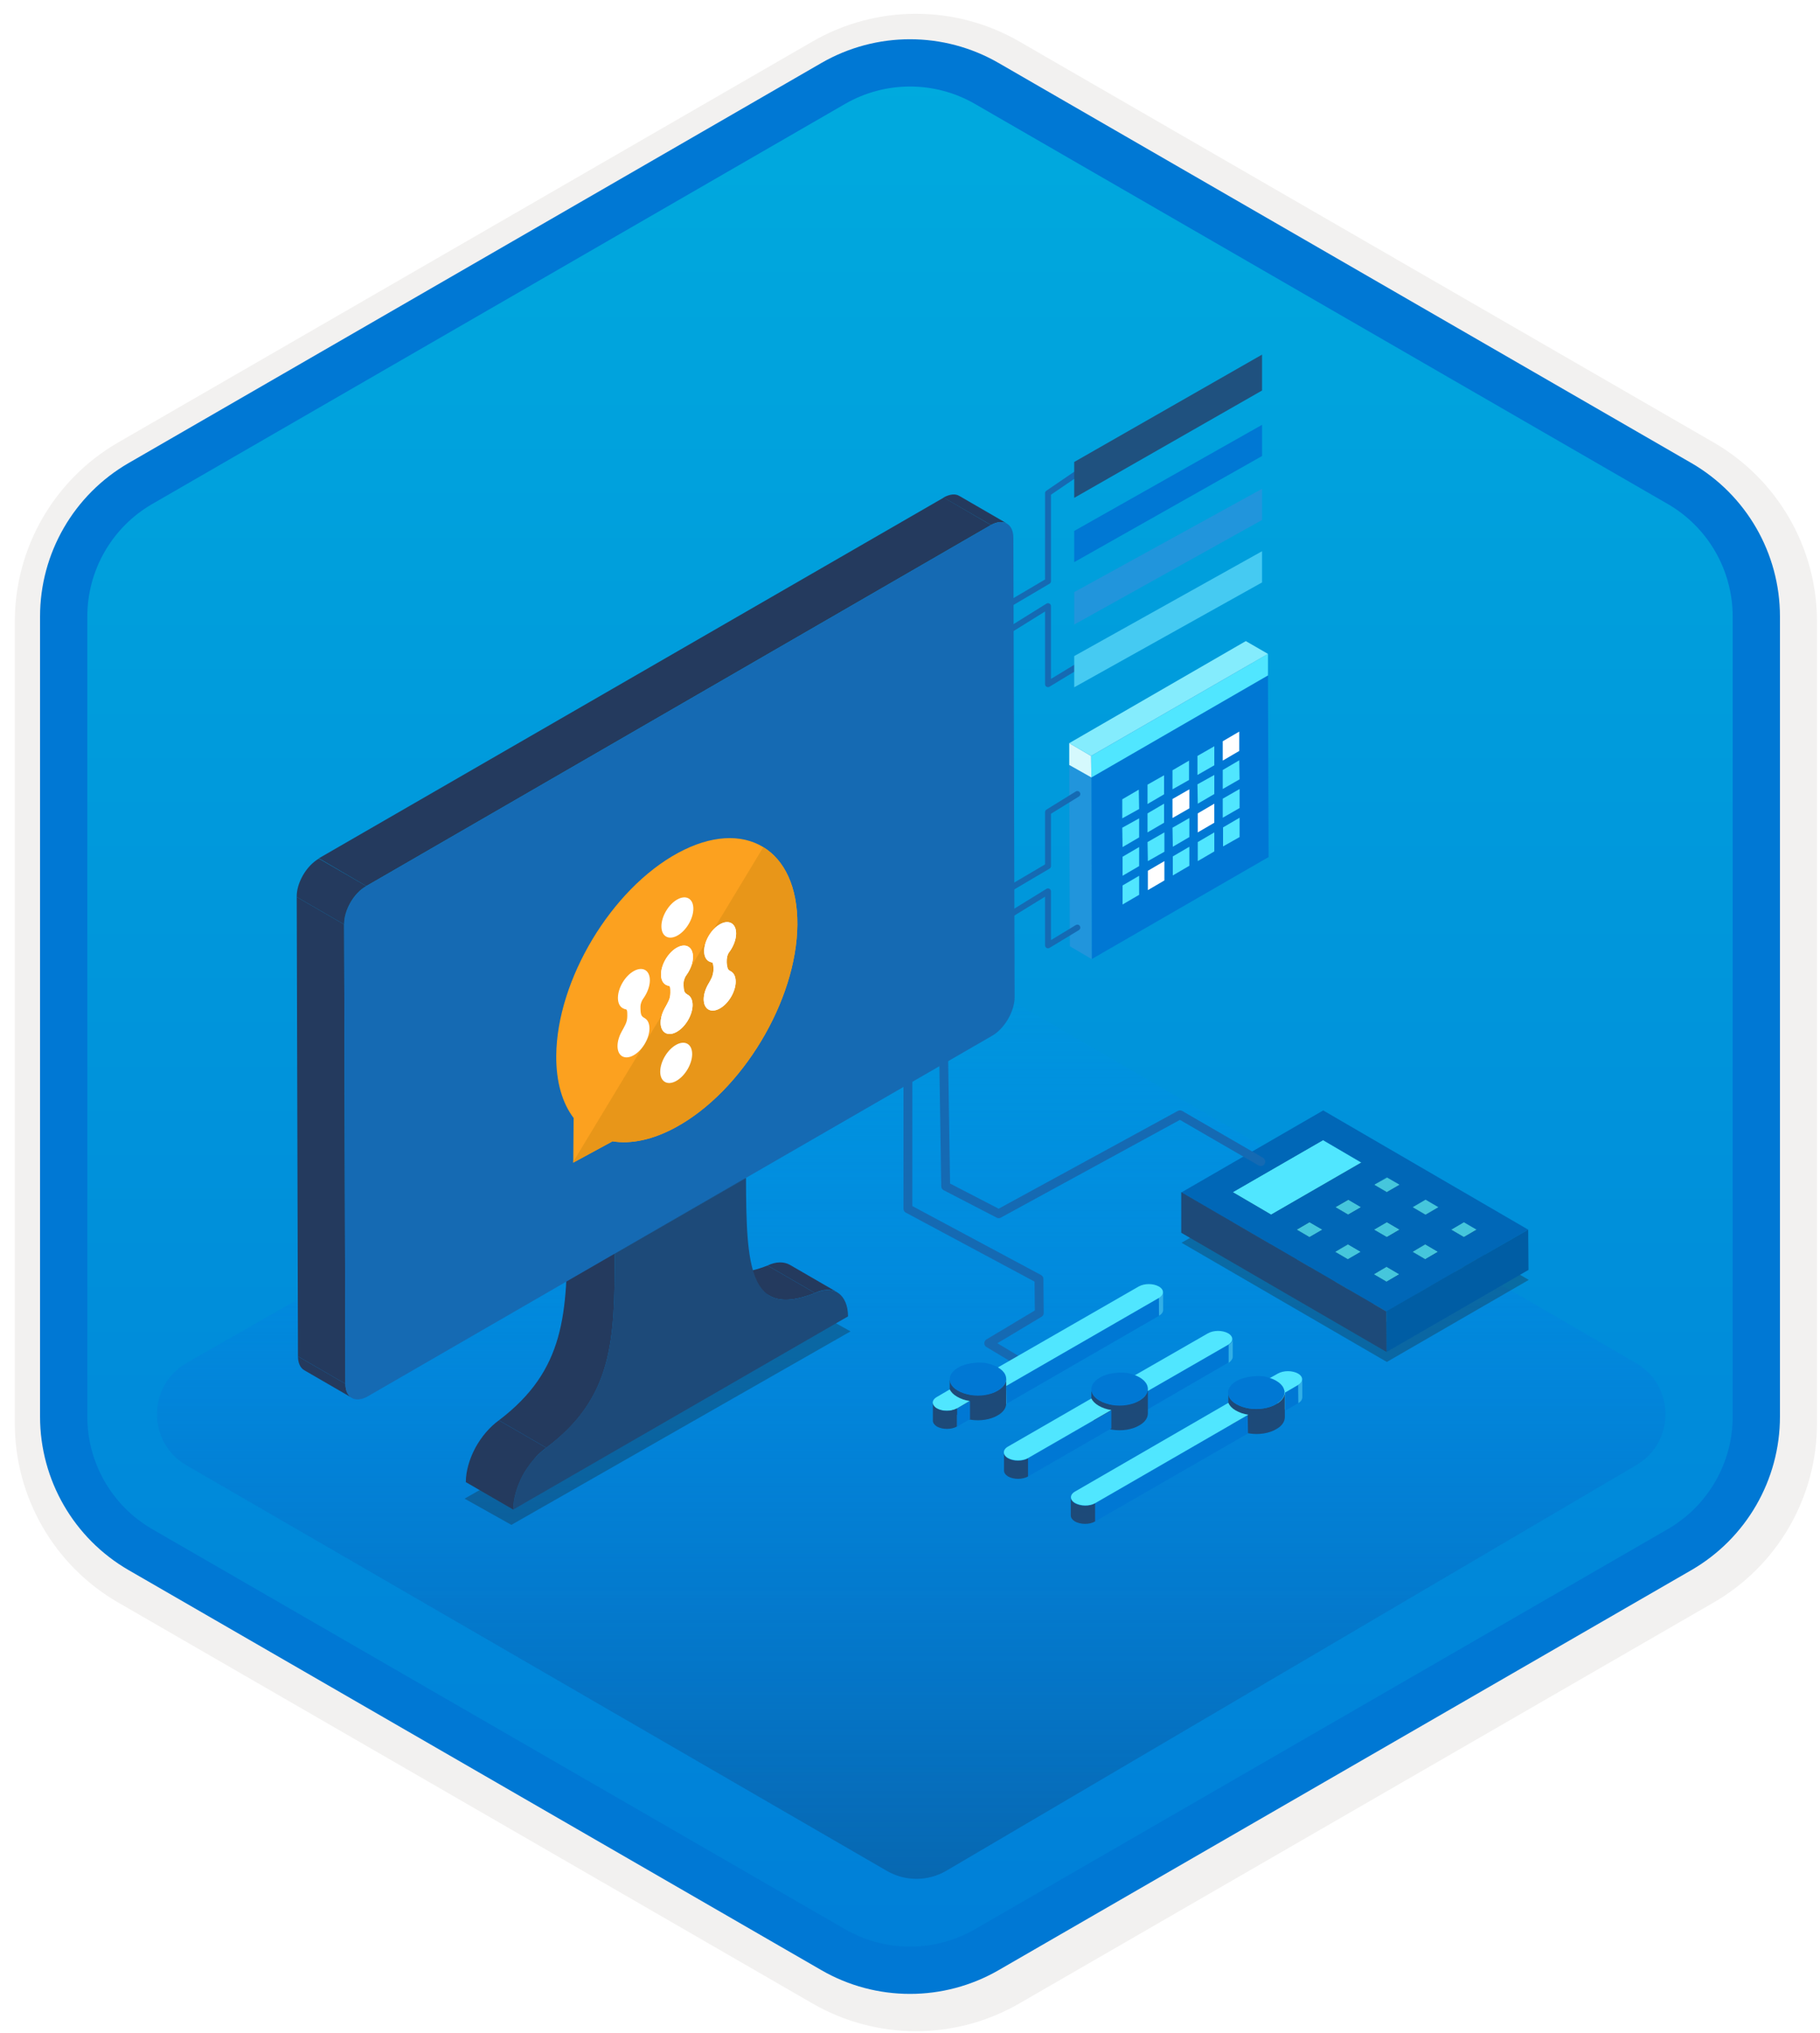 <svg width="154" height="172" viewBox="0 0 154 172" fill="none" xmlns="http://www.w3.org/2000/svg">
<g filter="url(#filter0_d)">
<path d="M70 6.041C74.332 3.541 79.668 3.541 84 6.041L142.746 39.959C147.078 42.459 149.746 47.081 149.746 52.083V119.917C149.746 124.919 147.078 129.541 142.746 132.041L84 165.959C79.668 168.459 74.332 168.459 70 165.959L11.254 132.041C6.922 129.541 4.254 124.919 4.254 119.917V52.083C4.254 47.081 6.922 42.459 11.254 39.959L70 6.041Z" fill="url(#paint0_linear)"/>
<path d="M84.875 4.526C80.002 1.712 73.998 1.712 69.125 4.526L10.379 38.443C5.506 41.257 2.504 46.456 2.504 52.083V119.917C2.504 125.544 5.506 130.744 10.379 133.557L69.125 167.474C73.998 170.288 80.002 170.288 84.875 167.474L143.621 133.557C148.494 130.744 151.496 125.544 151.496 119.917V52.083C151.496 46.456 148.494 41.257 143.621 38.443L84.875 4.526Z" stroke="#F2F1F0" stroke-width="3.5"/>
</g>
<path d="M70.5 7.062C74.522 4.74 79.478 4.74 83.5 7.062L142.112 40.902C146.134 43.224 148.612 47.516 148.612 52.16V119.84C148.612 124.484 146.134 128.776 142.112 131.098L83.5 164.938C79.478 167.26 74.522 167.26 70.5 164.938L11.888 131.098C7.866 128.776 5.388 124.484 5.388 119.84V52.16C5.388 47.516 7.866 43.224 11.888 40.902L70.5 7.062Z" stroke="#0078D4" stroke-width="4"/>
<path d="M138.43 115.31C141.741 117.231 141.754 122.006 138.455 123.946L80.081 158.257C78.528 159.17 76.602 159.176 75.043 158.273L15.778 123.962C12.441 122.03 12.454 117.207 15.802 115.294L75.067 81.428C76.615 80.544 78.515 80.55 80.057 81.445L138.43 115.31Z" fill="url(#paint1_linear)"/>
<path d="M76.824 89.981C76.824 90.245 76.824 102.256 76.824 102.256L87.912 108.196L87.939 111.074L83.662 113.635L86.619 115.404" stroke="#156AB3" stroke-width="0.75" stroke-miterlimit="10" stroke-linecap="round" stroke-linejoin="round"/>
<path opacity="0.3" d="M111.989 98.19L99.977 105.134L117.348 115.218L129.36 108.275L111.989 98.19Z" fill="#1F1D21"/>
<path opacity="0.3" d="M68.007 110.415L39.31 126.783L43.27 129.001L71.967 112.633L68.007 110.415Z" fill="#1F1D21"/>
<path d="M107.29 56.929V57.14L92.348 65.773L92.374 81.137L107.343 72.505L107.29 56.929Z" fill="#0078D4"/>
<path d="M107.29 56.928L105.442 55.846V56.083L107.29 57.139V56.928Z" fill="#0078D4"/>
<path d="M107.29 57.14L105.442 56.084L90.473 64.717L92.347 65.773L107.29 57.14Z" fill="#0078D4"/>
<path d="M92.347 65.772L90.473 64.716L90.526 80.054L92.374 81.137L92.347 65.772Z" fill="#2195DC"/>
<path d="M92.321 63.95L92.347 65.772L107.29 57.139V56.928V55.317L92.321 63.95Z" fill="#50E6FF"/>
<path d="M92.321 63.95L90.473 62.867V64.715L92.347 65.771L92.321 63.95Z" fill="#D5F9FD"/>
<path d="M107.29 55.318L105.415 54.235L90.473 62.868L92.321 63.95L107.29 55.318Z" fill="#84ECFD"/>
<path d="M103.488 69.996V71.606L104.887 70.814V69.178L103.488 69.996Z" fill="#50E6FF"/>
<path d="M101.35 71.237V72.848L102.749 72.029V70.419L101.35 71.237Z" fill="#50E6FF"/>
<path d="M99.238 72.45V74.061L100.637 73.242V71.632L99.238 72.45Z" fill="#50E6FF"/>
<path d="M97.126 73.666V75.303L98.525 74.484V72.848L97.126 73.666Z" fill="white"/>
<path d="M94.987 74.907V76.518L96.387 75.699V74.089L94.987 74.907Z" fill="#50E6FF"/>
<path d="M103.462 67.567V69.178L104.887 68.359V66.749L103.462 67.567Z" fill="#50E6FF"/>
<path d="M101.35 68.809V70.419L102.749 69.601V67.99L101.35 68.809Z" fill="white"/>
<path d="M99.211 70.022L99.238 71.633L100.637 70.814V69.204L99.211 70.022Z" fill="#50E6FF"/>
<path d="M97.1 71.237L97.126 72.848L98.525 72.056V70.419L97.1 71.237Z" fill="#50E6FF"/>
<path d="M94.987 72.478V74.088L96.387 73.27V71.659L94.987 72.478Z" fill="#50E6FF"/>
<path d="M103.462 62.709V64.346L104.861 63.527V61.891L103.462 62.709Z" fill="white"/>
<path d="M103.462 65.139V66.749L104.887 65.931L104.861 64.32L103.462 65.139Z" fill="#50E6FF"/>
<path d="M101.323 66.353L101.35 67.99L102.749 67.172V65.561L101.323 66.353Z" fill="#50E6FF"/>
<path d="M99.211 65.165V66.775L100.611 65.984V64.347L99.211 65.165Z" fill="#50E6FF"/>
<path d="M99.211 67.593V69.203L100.637 68.385V66.774L99.211 67.593Z" fill="white"/>
<path d="M97.099 66.379V68.016L98.499 67.197V65.587L97.099 66.379Z" fill="#50E6FF"/>
<path d="M97.099 68.809V70.419L98.499 69.601V67.99L97.099 68.809Z" fill="#50E6FF"/>
<path d="M94.961 70.023L94.987 71.66L96.387 70.842V69.231L94.961 70.023Z" fill="#50E6FF"/>
<path d="M101.323 63.95V65.561L102.749 64.742V63.132L101.323 63.95Z" fill="#50E6FF"/>
<path d="M94.961 67.62V69.231L96.387 68.439L96.36 66.802L94.961 67.62Z" fill="#50E6FF"/>
<path d="M91.16 67.171L88.678 68.702V73.269L83.662 76.226" stroke="#156AB3" stroke-width="0.5" stroke-miterlimit="10" stroke-linecap="round" stroke-linejoin="round"/>
<path d="M91.16 78.471L88.678 79.975V75.408L84.56 77.943" stroke="#156AB3" stroke-width="0.5" stroke-miterlimit="10" stroke-linecap="round" stroke-linejoin="round"/>
<path d="M91.582 39.741L88.678 41.721V49.166L83.662 52.123" stroke="#156AB3" stroke-width="0.5" stroke-miterlimit="10" stroke-linejoin="round"/>
<path d="M91.16 56.374L88.678 57.879V51.279L84.56 53.84" stroke="#156AB3" stroke-width="0.5" stroke-miterlimit="10" stroke-linejoin="round"/>
<path d="M111.936 96.447L111.963 99.879L115.21 101.754L115.183 98.348L111.936 96.447Z" fill="#005DA4"/>
<path d="M116.266 100.223L116.292 103.655L117.375 103.022V99.616L116.266 100.223Z" fill="#004072"/>
<path d="M117.375 99.616V103.022L118.457 103.655V100.223L117.375 99.616Z" fill="#005DA4"/>
<path d="M104.307 100.856V104.288L111.963 99.879L111.936 96.447L104.307 100.856Z" fill="#004072"/>
<path d="M116.266 100.224L116.292 103.656L117.375 104.289L117.348 100.857L116.266 100.224Z" fill="#3EB1C5"/>
<path d="M116.266 100.223L117.348 100.857L118.457 100.223L117.375 99.616L116.266 100.223Z" fill="#45C6DC"/>
<path d="M117.348 100.857L117.375 104.289L118.457 103.656V100.224L117.348 100.857Z" fill="#2B7B89"/>
<path d="M107.554 102.757V106.163L115.21 101.754L115.183 98.349L107.554 102.757Z" fill="#2B7B89"/>
<path d="M112.992 102.125L113.019 105.557L114.101 104.923V101.491L112.992 102.125Z" fill="#004072"/>
<path d="M114.101 101.491V104.923L115.183 105.557V102.125L114.101 101.491Z" fill="#005DA4"/>
<path d="M119.539 102.125V105.557L120.622 104.923V101.491L119.539 102.125Z" fill="#004072"/>
<path d="M120.622 101.491V104.923L121.704 105.557V102.125L120.622 101.491Z" fill="#005DA4"/>
<path d="M104.307 100.856L107.554 102.757L115.183 98.348L111.936 96.447L104.307 100.856Z" fill="#50E6FF"/>
<path d="M104.307 100.856V104.288L107.554 106.163V102.757L104.307 100.856Z" fill="#3EB1C5"/>
<path d="M112.992 102.125L114.075 102.758L115.183 102.125L114.101 101.491L112.992 102.125Z" fill="#45C6DC"/>
<path d="M112.992 102.125L113.019 105.557L114.101 106.164L114.075 102.759L112.992 102.125Z" fill="#3EB1C5"/>
<path d="M114.075 102.759L114.101 106.164L115.183 105.557V102.125L114.075 102.759Z" fill="#2B7B89"/>
<path d="M119.539 102.125V105.557L120.622 106.164V102.759L119.539 102.125Z" fill="#3EB1C5"/>
<path d="M120.622 102.759V106.164L121.704 105.557V102.125L120.622 102.759Z" fill="#2B7B89"/>
<path d="M109.719 104.025V107.431L110.828 106.797L110.801 103.392L109.719 104.025Z" fill="#004072"/>
<path d="M110.801 103.392L110.828 106.797L111.91 107.431V104.025L110.801 103.392Z" fill="#005DA4"/>
<path d="M116.239 104.025L116.266 107.431L117.348 106.797V103.392L116.239 104.025Z" fill="#004072"/>
<path d="M117.348 103.392V106.797L118.43 107.431V104.025L117.348 103.392Z" fill="#005DA4"/>
<path d="M122.787 104.025V107.431L123.896 106.797L123.869 103.392L122.787 104.025Z" fill="#004072"/>
<path d="M123.869 103.392L123.895 106.797L124.978 107.431L124.951 104.025L123.869 103.392Z" fill="#005DA4"/>
<path d="M110.801 104.659L110.828 108.065L111.91 107.431V104.025L110.801 104.659Z" fill="#2B7B89"/>
<path d="M109.719 104.025V107.431L110.828 108.065L110.801 104.659L109.719 104.025Z" fill="#3EB1C5"/>
<path d="M109.719 104.025L110.801 104.659L111.91 104.025L110.801 103.392L109.719 104.025Z" fill="#45C6DC"/>
<path d="M116.239 104.025L117.348 104.659L118.43 104.025L117.348 103.392L116.239 104.025Z" fill="#45C6DC"/>
<path d="M117.348 104.659V108.065L118.43 107.431V104.025L117.348 104.659Z" fill="#2B7B89"/>
<path d="M116.239 104.025L116.266 107.431L117.348 108.065V104.659L116.239 104.025Z" fill="#3EB1C5"/>
<path d="M122.787 104.025L123.869 104.659L124.951 104.025L123.869 103.392L122.787 104.025Z" fill="#45C6DC"/>
<path d="M122.787 104.025V107.431L123.869 108.065V104.659L122.787 104.025Z" fill="#3EB1C5"/>
<path d="M123.869 104.659V108.065L124.978 107.431L124.951 104.025L123.869 104.659Z" fill="#2B7B89"/>
<path d="M112.966 105.9L112.992 109.332L114.074 108.699V105.267L112.966 105.9Z" fill="#004072"/>
<path d="M114.075 105.267V108.699L115.157 109.332V105.9L114.075 105.267Z" fill="#005DA4"/>
<path d="M119.513 105.9V109.332L120.595 108.699V105.267L119.513 105.9Z" fill="#004072"/>
<path d="M120.595 105.267V108.699L121.704 109.332L121.678 105.9L120.595 105.267Z" fill="#005DA4"/>
<path d="M114.048 106.533L114.075 109.965L115.157 109.331V105.899L114.048 106.533Z" fill="#2B7B89"/>
<path d="M112.966 105.899L112.992 109.331L114.074 109.965L114.048 106.533L112.966 105.899Z" fill="#3EB1C5"/>
<path d="M112.966 105.9L114.048 106.534L115.157 105.9L114.075 105.267L112.966 105.9Z" fill="#45C6DC"/>
<path d="M119.513 105.9L120.595 106.534L121.678 105.9L120.595 105.267L119.513 105.9Z" fill="#45C6DC"/>
<path d="M119.513 105.899V109.331L120.595 109.965V106.533L119.513 105.899Z" fill="#3EB1C5"/>
<path d="M120.595 106.533V109.965L121.704 109.331L121.678 105.899L120.595 106.533Z" fill="#2B7B89"/>
<path d="M116.239 107.801V111.206L117.322 110.599V107.167L116.239 107.801Z" fill="#004072"/>
<path d="M117.322 107.167V110.599L118.404 111.206V107.801L117.322 107.167Z" fill="#005DA4"/>
<path d="M116.24 107.801L117.322 108.434L118.404 107.801L117.322 107.167L116.24 107.801Z" fill="#45C6DC"/>
<path d="M117.322 108.434V111.84L118.404 111.206V107.801L117.322 108.434Z" fill="#2B7B89"/>
<path d="M116.239 107.801V111.206L117.322 111.84V108.434L116.239 107.801Z" fill="#3EB1C5"/>
<path d="M111.963 93.94L99.951 100.884L117.322 110.968L129.307 104.025L111.963 93.94ZM107.554 102.758L104.307 100.857L111.963 96.448L115.21 98.349L107.554 102.758ZM117.348 100.857L116.266 100.224L117.348 99.59L118.431 100.224L117.348 100.857ZM120.622 102.758L119.539 102.124L120.622 101.491L121.704 102.124L120.622 102.758ZM114.048 106.533L112.966 105.9L114.048 105.266L115.131 105.9L114.048 106.533ZM110.801 104.659L109.719 104.025L110.801 103.392L111.883 104.025L110.801 104.659ZM123.869 104.659L122.787 104.025L123.869 103.392L124.951 104.025L123.869 104.659ZM117.322 108.434L116.239 107.8L117.322 107.167L118.404 107.8L117.322 108.434ZM114.075 102.758L112.992 102.124L114.075 101.491L115.157 102.124L114.075 102.758ZM117.348 104.659L116.266 104.025L117.348 103.392L118.431 104.025L117.348 104.659ZM120.595 106.533L119.513 105.9L120.595 105.266L121.678 105.9L120.595 106.533Z" fill="#0067B7"/>
<path d="M119.539 102.125L120.622 102.758L121.704 102.125L120.622 101.491L119.539 102.125Z" fill="#45C6DC"/>
<path d="M117.296 110.942L117.322 114.374L129.334 107.431L129.308 104.025L117.296 110.942Z" fill="#005DA4"/>
<path d="M99.951 100.856V104.288L117.322 114.373L117.295 110.941L99.951 100.856Z" fill="#1D4A79"/>
<path d="M106.788 30V33.036L90.895 42.118V39.082L106.788 30Z" fill="#1F517F"/>
<path d="M90.895 58.143V55.503L106.788 46.633V49.273L90.895 58.143Z" fill="#45CAF2"/>
<path d="M90.895 47.556V44.916L106.788 35.94V38.58L90.895 47.556Z" fill="#0078D4"/>
<path d="M90.895 52.836V50.09L106.788 41.352V43.992L90.895 52.836Z" fill="#2195DC"/>
<path d="M70.858 109.332L66.845 107.008C66.344 106.718 65.657 106.718 64.944 107.061L68.957 109.384C69.67 109.041 70.33 109.041 70.858 109.332Z" fill="#243A5E"/>
<path d="M61.117 107.298L65.129 109.621C65.974 110.123 67.215 110.07 68.957 109.384L64.945 107.061C63.202 107.747 61.988 107.773 61.117 107.298Z" fill="#243A5E"/>
<path d="M46.227 122.479L42.214 120.156C41.448 120.711 40.736 121.529 40.208 122.506C39.706 123.456 39.416 124.486 39.416 125.383L43.428 127.707C43.428 126.809 43.719 125.806 44.22 124.829C44.748 123.879 45.461 123.034 46.227 122.479Z" fill="#243A5E"/>
<path d="M52.008 106.058C52.035 113.502 51.824 118.228 46.227 122.478C45.461 123.033 44.748 123.851 44.221 124.828C43.719 125.778 43.428 126.808 43.428 127.706L71.756 111.364C71.756 110.467 71.465 109.78 70.964 109.411C70.436 109.041 69.723 109.041 68.957 109.384C63.36 111.602 63.149 107.114 63.123 99.669L52.008 106.058Z" fill="#1D4A79"/>
<path d="M52.009 106.059L47.996 103.735C48.022 111.18 47.811 115.906 42.214 120.156L46.227 122.479C51.824 118.255 52.035 113.503 52.009 106.059Z" fill="#243A5E"/>
<path d="M63.123 99.669L59.11 97.319L47.996 103.735L52.008 106.058L63.123 99.669Z" fill="#243A5E"/>
<path d="M85.193 44.282L81.181 41.959C80.837 41.747 80.362 41.8 79.834 42.09L83.847 44.414C84.375 44.123 84.85 44.097 85.193 44.282Z" fill="#243A5E"/>
<path d="M25.767 115.931L29.78 118.254C29.437 118.07 29.225 117.647 29.225 117.066L25.213 114.743C25.213 115.324 25.424 115.746 25.767 115.931Z" fill="#243A5E"/>
<path d="M29.12 78.206L25.107 75.883L25.213 114.743L29.225 117.067L29.12 78.206Z" fill="#243A5E"/>
<path d="M83.846 44.415L79.86 42.092L26.981 72.61L30.994 74.96L83.846 44.415Z" fill="#243A5E"/>
<path d="M30.994 74.96C29.938 75.567 29.093 77.019 29.12 78.207L29.225 117.068C29.225 118.256 30.07 118.731 31.126 118.124L52.008 106.059L63.123 99.644L83.979 87.606C85.008 86.998 85.853 85.546 85.853 84.358L85.747 45.498C85.747 44.31 84.903 43.834 83.847 44.415L30.994 74.96Z" fill="#156AB3"/>
<path d="M30.994 74.959L26.981 72.636C25.925 73.243 25.08 74.695 25.107 75.883L29.119 78.206C29.093 77.018 29.938 75.54 30.994 74.959Z" fill="#243A5E"/>
<path d="M104.307 114.797V113.266C104.307 113.45 104.201 113.635 103.963 113.767V115.298C104.175 115.14 104.307 114.955 104.307 114.797Z" fill="#32B0E7"/>
<path d="M106.683 98.269L99.845 94.309L84.507 102.678L80.019 100.355L79.755 83.327" stroke="#156AB3" stroke-width="0.75" stroke-miterlimit="10" stroke-linecap="round" stroke-linejoin="round"/>
<path d="M83.477 116.249V117.78C83.873 117.833 84.243 117.965 84.533 118.15C84.85 118.335 85.061 118.546 85.167 118.783V117.252C85.061 117.015 84.85 116.803 84.533 116.619C84.243 116.434 83.873 116.302 83.477 116.249Z" fill="#50E6FF"/>
<path d="M98.419 110.81V109.279C98.419 109.464 98.314 109.649 98.05 109.781V111.312C98.314 111.18 98.419 110.995 98.419 110.81Z" fill="#32B0E7"/>
<path d="M85.14 117.225L85.167 118.756L98.076 111.311L98.05 109.78L85.14 117.225Z" fill="#0078D4"/>
<path d="M83.451 116.248C83.847 116.301 84.216 116.433 84.507 116.618C84.823 116.803 85.035 117.014 85.14 117.251L98.05 109.807C98.525 109.543 98.525 109.094 98.05 108.83C97.575 108.566 96.835 108.566 96.36 108.83L83.451 116.248Z" fill="#50E6FF"/>
<path d="M80.362 116.671V118.783C80.362 118.915 80.388 119.021 80.441 119.126C80.547 119.364 80.758 119.575 81.048 119.733C81.365 119.918 81.735 120.024 82.13 120.103C82.922 120.235 83.82 120.103 84.427 119.733C84.903 119.469 85.14 119.1 85.14 118.73V116.618C85.14 116.988 84.903 117.331 84.427 117.621C83.794 117.991 82.922 118.097 82.13 117.991C81.735 117.938 81.365 117.806 81.048 117.621C80.731 117.437 80.547 117.225 80.441 117.014C80.415 116.909 80.362 116.803 80.362 116.671Z" fill="#1D4A79"/>
<path d="M81.075 115.695C80.441 116.065 80.23 116.566 80.441 117.042C80.547 117.279 80.758 117.49 81.048 117.649C81.365 117.834 81.735 117.939 82.13 118.018C82.922 118.15 83.82 118.018 84.427 117.649C85.061 117.279 85.272 116.778 85.061 116.302C84.955 116.065 84.744 115.854 84.427 115.669C84.111 115.484 83.741 115.378 83.371 115.299C82.606 115.22 81.708 115.326 81.075 115.695Z" fill="#0078D4"/>
<path d="M80.969 119.152L80.996 120.683L82.078 120.05V118.519L80.969 119.152Z" fill="#0078D4"/>
<path d="M79.28 118.176C78.805 118.44 78.805 118.888 79.28 119.152C79.755 119.416 80.494 119.416 80.969 119.152L82.052 118.519C81.656 118.466 81.286 118.334 80.969 118.149C80.653 117.964 80.468 117.753 80.362 117.542L79.28 118.176Z" fill="#50E6FF"/>
<path d="M78.936 118.651V120.183C78.936 120.367 79.042 120.526 79.28 120.684C79.755 120.948 80.494 120.948 80.969 120.684V119.153C80.494 119.417 79.728 119.417 79.28 119.153C79.042 119.021 78.936 118.836 78.936 118.651Z" fill="#1D4A79"/>
<path d="M95.278 116.776V118.308C95.674 118.36 96.043 118.492 96.334 118.677C96.65 118.862 96.862 119.073 96.941 119.311V117.78C96.835 117.542 96.624 117.331 96.334 117.146C96.043 116.961 95.674 116.829 95.278 116.776Z" fill="#50E6FF"/>
<path d="M96.967 117.753V119.311L103.937 115.271V113.74L96.967 117.753Z" fill="#0078D4"/>
<path d="M95.278 116.776C95.674 116.829 96.043 116.961 96.334 117.146C96.651 117.331 96.862 117.542 96.941 117.779L103.911 113.767C104.386 113.503 104.386 113.054 103.911 112.79C103.435 112.526 102.696 112.526 102.221 112.79L95.278 116.776Z" fill="#50E6FF"/>
<path d="M92.348 117.516V119.628C92.348 119.76 92.374 119.865 92.427 119.971C92.532 120.208 92.744 120.42 93.034 120.578C93.351 120.763 93.72 120.868 94.116 120.948C94.908 121.08 95.806 120.948 96.413 120.578C96.888 120.314 97.126 119.944 97.126 119.575V117.463C97.126 117.832 96.888 118.176 96.413 118.466C95.78 118.836 94.908 118.941 94.116 118.836C93.72 118.783 93.351 118.651 93.034 118.466C92.717 118.281 92.532 118.07 92.427 117.859C92.374 117.753 92.348 117.648 92.348 117.516Z" fill="#1D4A79"/>
<path d="M93.06 116.54C92.427 116.909 92.216 117.411 92.427 117.886C92.532 118.124 92.744 118.335 93.034 118.493C93.351 118.678 93.72 118.784 94.116 118.863C94.908 118.995 95.806 118.863 96.413 118.493C97.047 118.124 97.258 117.622 97.047 117.147C96.941 116.909 96.73 116.698 96.413 116.513C96.096 116.329 95.727 116.223 95.357 116.144C94.592 116.065 93.694 116.17 93.06 116.54Z" fill="#0078D4"/>
<path d="M86.988 123.376V124.907L94.037 120.842V119.311L86.988 123.376Z" fill="#0078D4"/>
<path d="M84.956 122.875V124.406C84.956 124.591 85.061 124.749 85.299 124.908C85.774 125.172 86.513 125.172 86.988 124.908V123.377C86.513 123.641 85.748 123.641 85.299 123.377C85.061 123.245 84.956 123.06 84.956 122.875Z" fill="#1D4A79"/>
<path d="M85.299 122.373C84.823 122.637 84.823 123.086 85.299 123.35C85.774 123.614 86.513 123.614 86.988 123.35L94.037 119.284C93.641 119.232 93.272 119.1 92.955 118.915C92.638 118.73 92.453 118.519 92.347 118.308L85.299 122.373Z" fill="#50E6FF"/>
<path d="M110.194 118.202V116.671C110.194 116.856 110.088 117.014 109.851 117.173V118.704C110.088 118.572 110.194 118.387 110.194 118.202Z" fill="#32B0E7"/>
<path d="M107.052 116.803V118.334C107.448 118.387 107.818 118.519 108.135 118.704C108.451 118.888 108.662 119.1 108.742 119.337V117.806C108.636 117.568 108.425 117.357 108.135 117.172C107.818 116.988 107.448 116.856 107.052 116.803Z" fill="#50E6FF"/>
<path d="M108.742 117.78V119.338L109.851 118.704L109.824 117.173L108.742 117.78Z" fill="#0078D4"/>
<path d="M107.052 116.803C107.448 116.856 107.818 116.988 108.135 117.173C108.451 117.358 108.663 117.569 108.742 117.806L109.824 117.173C110.299 116.909 110.299 116.46 109.824 116.196C109.349 115.932 108.61 115.932 108.135 116.196L107.052 116.803Z" fill="#50E6FF"/>
<path d="M103.937 117.833V119.945C103.937 120.077 103.963 120.183 104.016 120.288C104.122 120.526 104.333 120.737 104.623 120.895C104.94 121.08 105.31 121.186 105.706 121.265C106.498 121.397 107.395 121.265 108.003 120.895C108.478 120.631 108.715 120.262 108.715 119.892V117.78C108.715 118.15 108.478 118.493 108.003 118.783C107.369 119.153 106.498 119.259 105.706 119.153C105.31 119.1 104.94 118.968 104.623 118.783C104.307 118.599 104.122 118.387 104.016 118.176C103.963 118.071 103.937 117.939 103.937 117.833Z" fill="#1D4A79"/>
<path d="M104.624 116.829C103.99 117.199 103.779 117.701 103.99 118.176C104.096 118.413 104.307 118.625 104.597 118.783C104.914 118.968 105.284 119.073 105.68 119.153C106.472 119.285 107.369 119.153 107.976 118.783C108.61 118.413 108.821 117.912 108.61 117.437C108.504 117.199 108.293 116.988 107.976 116.803C107.66 116.618 107.29 116.513 106.92 116.433C106.155 116.354 105.257 116.486 104.624 116.829Z" fill="#0078D4"/>
<path d="M92.664 127.177V128.708L105.6 121.264L105.574 119.706L92.664 127.177Z" fill="#0078D4"/>
<path d="M90.605 126.676V128.207C90.605 128.392 90.711 128.55 90.948 128.709C91.424 128.973 92.163 128.999 92.664 128.709V127.177C92.189 127.441 91.424 127.441 90.948 127.177C90.737 127.045 90.605 126.861 90.605 126.676Z" fill="#1D4A79"/>
<path d="M90.975 126.175C90.5 126.439 90.5 126.888 90.975 127.152C91.45 127.416 92.189 127.443 92.691 127.152L105.627 119.681C105.231 119.628 104.861 119.496 104.544 119.311C104.228 119.127 104.043 118.915 103.937 118.678L90.975 126.175Z" fill="#50E6FF"/>
<g filter="url(#filter1_d)">
<path fill-rule="evenodd" clip-rule="evenodd" d="M57.172 93.373C62.806 90.314 67.416 82.638 67.468 76.227C67.521 69.817 62.996 67.1 57.363 70.159C51.729 73.218 47.119 80.894 47.067 87.304C47.048 89.543 47.588 91.331 48.538 92.58L48.507 96.356L51.828 94.554C53.376 94.804 55.207 94.44 57.172 93.373Z" fill="#FCA11F"/>
<path fill-rule="evenodd" clip-rule="evenodd" d="M67.47 76.227C67.417 82.637 62.807 90.314 57.174 93.372C55.207 94.44 53.376 94.804 51.828 94.553L48.507 96.356L48.507 96.282L64.589 69.666C66.394 70.773 67.496 73.045 67.47 76.227Z" fill="#E89619"/>
<circle r="1.537" transform="matrix(0.879 -0.477 -0.008 1 57.317 75.619)" fill="white"/>
<circle r="1.537" transform="matrix(0.879 -0.477 -0.008 1 57.216 87.917)" fill="white"/>
<circle r="1.537" transform="matrix(0.879 -0.477 -0.008 1 60.898 81.79)" fill="white"/>
<circle r="1.537" transform="matrix(0.879 -0.477 -0.008 1 60.934 77.713)" fill="white"/>
<path d="M60.375 80.005C60.37 80.593 59.81 81.958 59.547 82.559L62.215 81.111C61.971 80.835 61.511 80.093 61.49 79.4C61.48 79.098 61.572 78.691 61.7 78.284C61.867 77.757 62.096 77.228 62.25 76.921L59.581 78.37C59.882 78.653 60.381 79.237 60.375 80.005Z" fill="white"/>
<circle r="1.537" transform="matrix(0.879 -0.477 -0.008 1 53.603 85.749)" fill="white"/>
<circle r="1.537" transform="matrix(0.879 -0.477 -0.008 1 53.637 81.675)" fill="white"/>
<path d="M53.079 83.96C53.074 84.547 52.86 84.729 52.597 85.331L54.59 84.21C54.346 83.935 54.215 84.047 54.194 83.355C54.184 83.052 54.197 82.932 54.334 82.628C54.487 82.288 54.453 82.403 54.607 82.097L52.715 83.239C53.015 83.522 53.085 83.191 53.079 83.96Z" fill="white"/>
<circle r="1.537" transform="matrix(0.879 -0.477 -0.008 1 60.898 81.79)" fill="white"/>
<circle r="1.537" transform="matrix(0.879 -0.477 -0.008 1 60.934 77.713)" fill="white"/>
<path d="M60.374 79.998C60.369 80.585 60.155 80.767 59.892 81.369L61.885 80.249C61.641 79.973 61.51 80.085 61.489 79.392C61.479 79.09 61.492 78.97 61.629 78.666C61.782 78.326 61.748 78.441 61.903 78.135L60.01 79.277C60.31 79.56 60.38 79.229 60.374 79.998Z" fill="white"/>
<circle r="1.537" transform="matrix(0.879 -0.477 -0.008 1 57.25 83.769)" fill="white"/>
<circle r="1.537" transform="matrix(0.879 -0.477 -0.008 1 57.284 79.695)" fill="white"/>
<path d="M56.726 81.979C56.721 82.567 56.507 82.749 56.244 83.351L58.237 82.23C57.993 81.955 57.862 82.067 57.841 81.374C57.831 81.072 57.844 80.951 57.981 80.647C58.134 80.307 58.1 80.423 58.255 80.116L56.362 81.258C56.662 81.542 56.732 81.21 56.726 81.979Z" fill="white"/>
<circle r="1.537" transform="matrix(0.879 -0.477 -0.008 1 57.25 83.769)" fill="white"/>
<circle r="1.537" transform="matrix(0.879 -0.477 -0.008 1 57.284 79.695)" fill="white"/>
<path d="M56.726 81.979C56.721 82.567 56.507 82.749 56.244 83.351L58.237 82.23C57.993 81.955 57.862 82.067 57.841 81.374C57.831 81.072 57.844 80.951 57.981 80.647C58.134 80.307 58.1 80.423 58.255 80.116L56.362 81.258C56.662 81.542 56.732 81.21 56.726 81.979Z" fill="white"/>
</g>
<defs>
<filter id="filter0_d" x="0.754" y="0.666" width="152.992" height="171.168" filterUnits="userSpaceOnUse" color-interpolation-filters="sRGB">
<feFlood flood-opacity="0" result="BackgroundImageFix"/>
<feColorMatrix in="SourceAlpha" type="matrix" values="0 0 0 0 0 0 0 0 0 0 0 0 0 0 0 0 0 0 127 0"/>
<feOffset dx="0.5" dy="0.5"/>
<feColorMatrix type="matrix" values="0 0 0 0 0.824 0 0 0 0 0.831 0 0 0 0 0.835 0 0 0 1 0"/>
<feBlend mode="normal" in2="BackgroundImageFix" result="effect1_dropShadow"/>
<feBlend mode="normal" in="SourceGraphic" in2="effect1_dropShadow" result="shape"/>
</filter>
<filter id="filter1_d" x="43.066" y="66.902" width="28.404" height="35.455" filterUnits="userSpaceOnUse" color-interpolation-filters="sRGB">
<feFlood flood-opacity="0" result="BackgroundImageFix"/>
<feColorMatrix in="SourceAlpha" type="matrix" values="0 0 0 0 0 0 0 0 0 0 0 0 0 0 0 0 0 0 127 0"/>
<feOffset dy="2"/>
<feGaussianBlur stdDeviation="2"/>
<feColorMatrix type="matrix" values="0 0 0 0 0 0 0 0 0 0 0 0 0 0 0 0 0 0 0.1 0"/>
<feBlend mode="normal" in2="BackgroundImageFix" result="effect1_dropShadow"/>
<feBlend mode="normal" in="SourceGraphic" in2="effect1_dropShadow" result="shape"/>
</filter>
<linearGradient id="paint0_linear" x1="77" y1="2.003" x2="77" y2="170.003" gradientUnits="userSpaceOnUse">
<stop stop-color="#00ABDE"/>
<stop offset="1" stop-color="#007ED8"/>
</linearGradient>
<linearGradient id="paint1_linear" x1="77.046" y1="80" x2="77.046" y2="159.735" gradientUnits="userSpaceOnUse">
<stop stop-color="#0191FF" stop-opacity="0"/>
<stop offset="1" stop-color="#0767B0"/>
</linearGradient>
</defs>
</svg>
